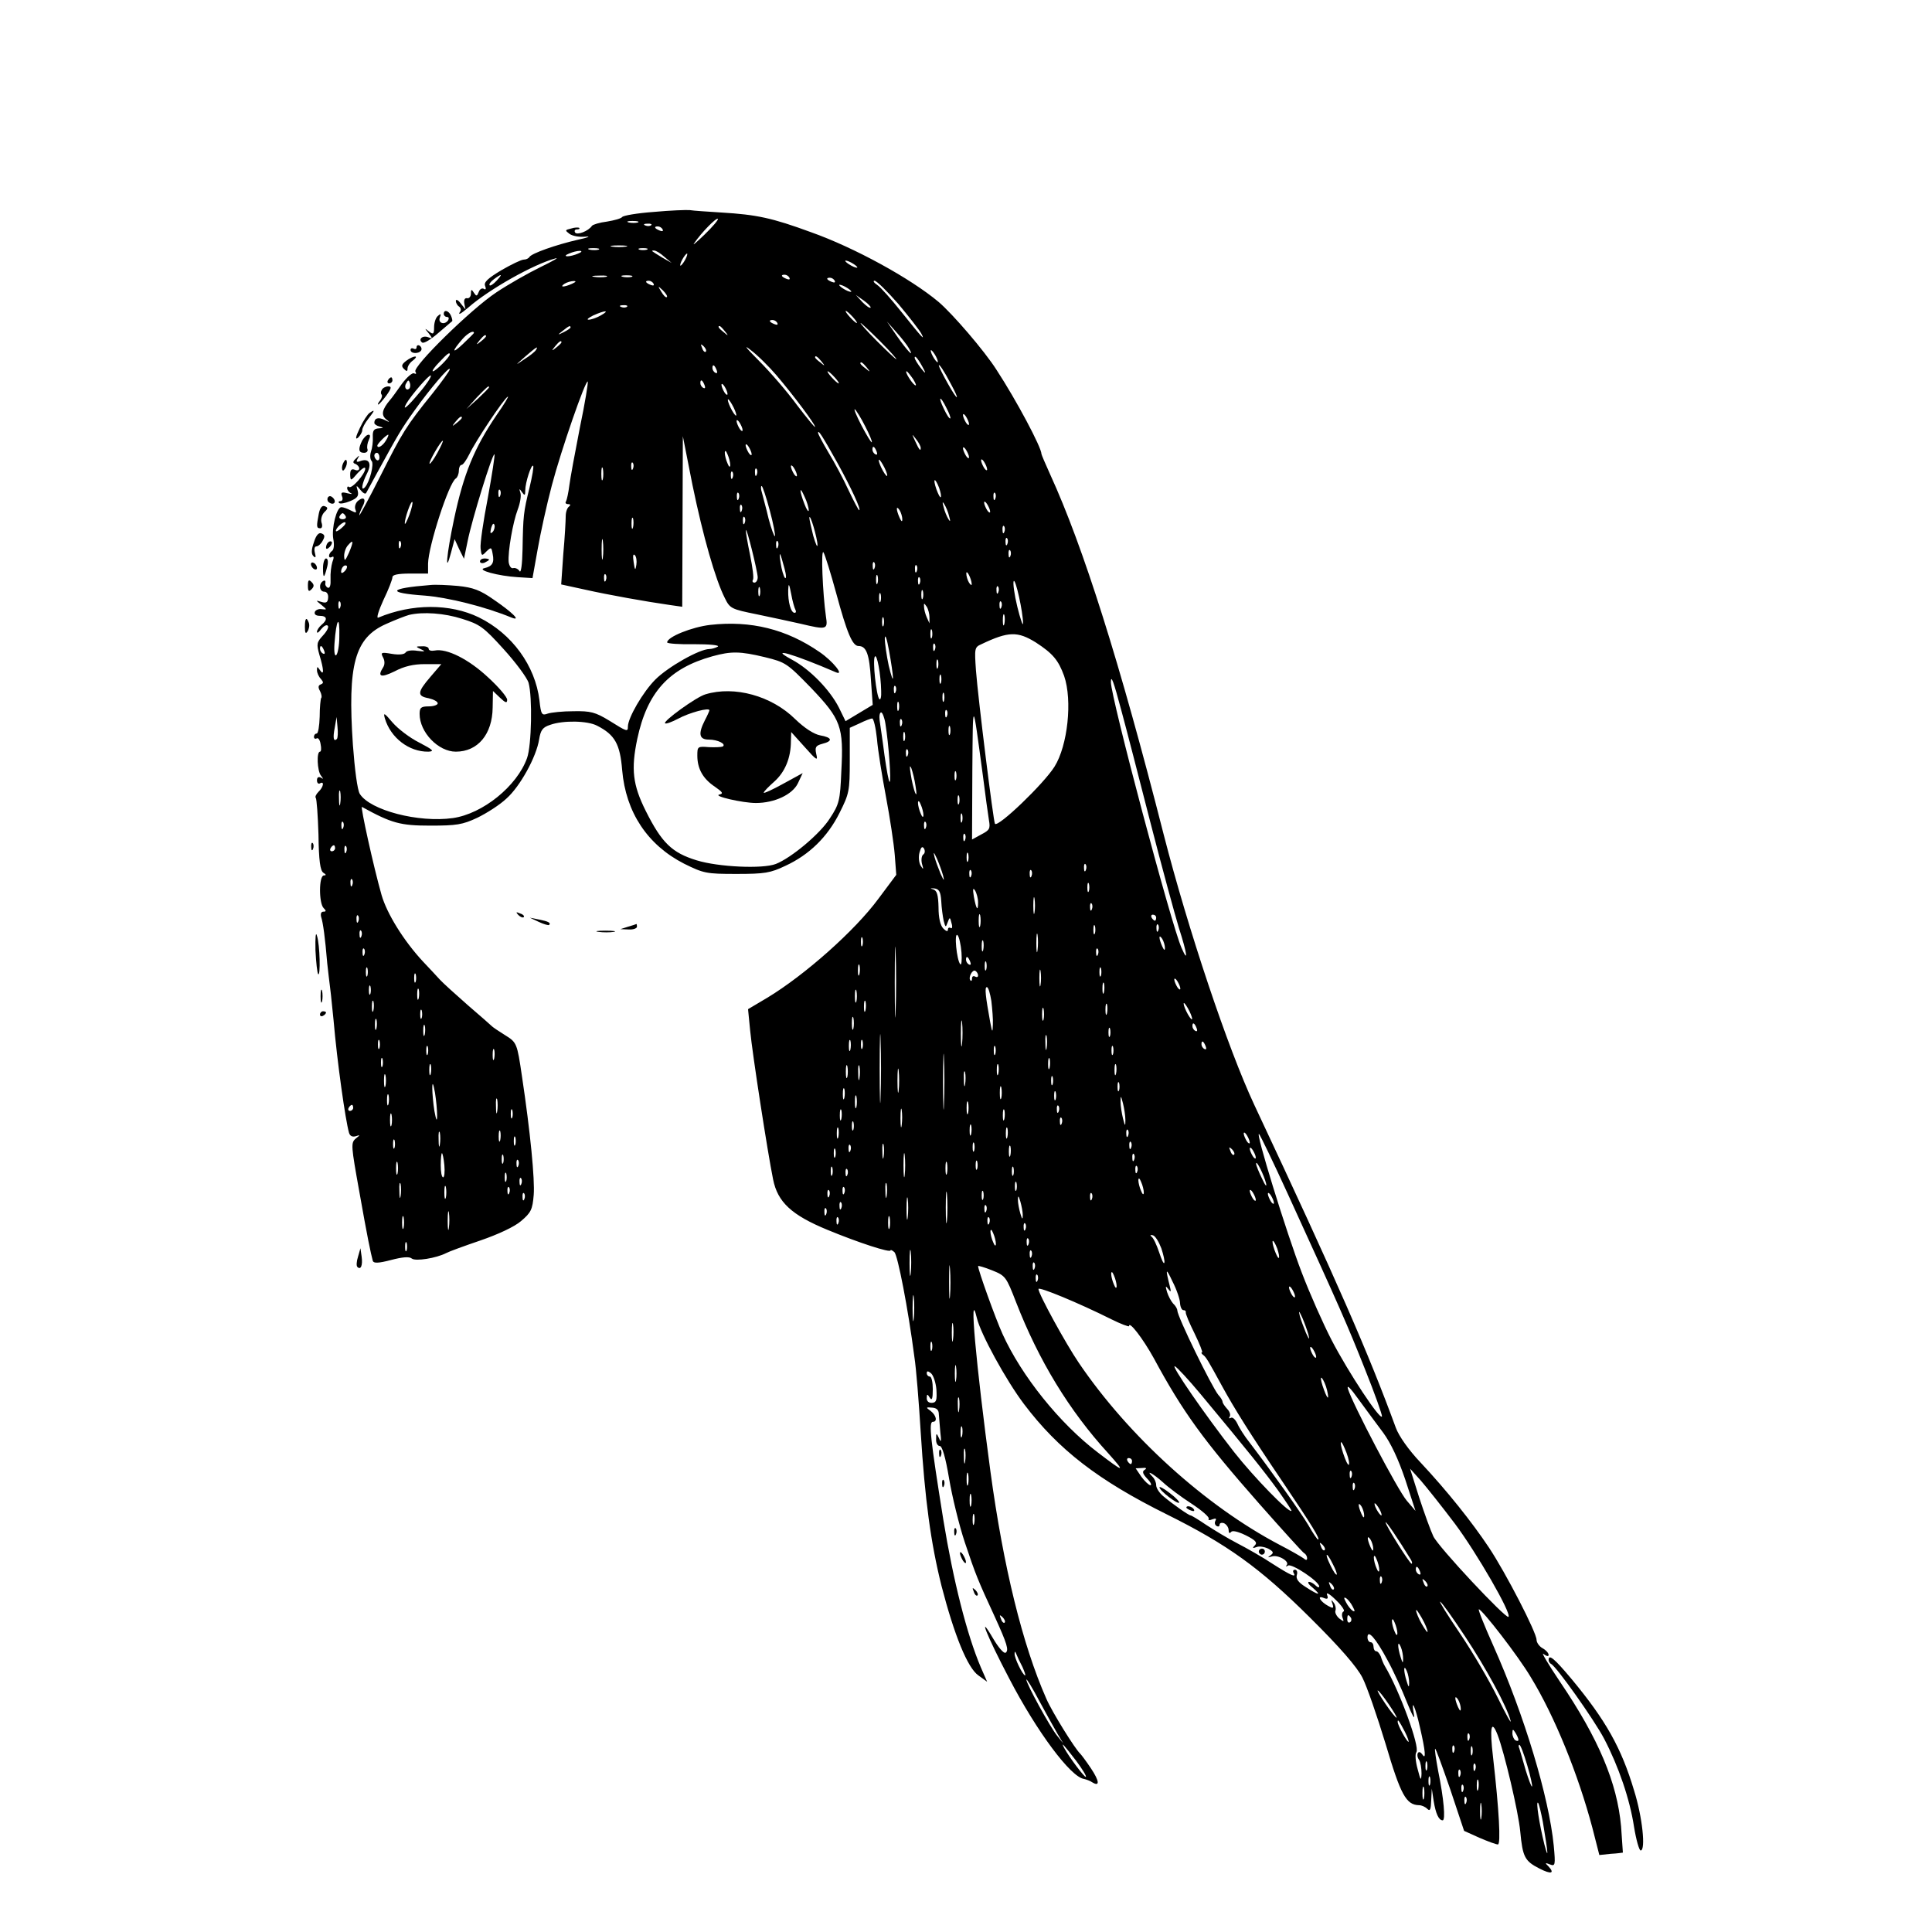 <?xml version="1.0" standalone="no"?>
<!DOCTYPE svg PUBLIC "-//W3C//DTD SVG 20010904//EN"
 "http://www.w3.org/TR/2001/REC-SVG-20010904/DTD/svg10.dtd">
<svg version="1.0" xmlns="http://www.w3.org/2000/svg"
 width="640pt" height="640pt" viewBox="0 0 640 640"
 preserveAspectRatio="xMidYMid meet">
<g transform="translate(0,640) scale(0.1,-0.1)"
fill="#000000" stroke="none">
<path d="M2166 5698 c-55 -4 -102 -12 -105 -17 -4 -5 -26 -11 -50 -15 -25 -3
-47 -10 -50 -14 -12 -18 -50 -32 -56 -22 -3 5 -1 10 6 10 7 0 10 2 8 5 -3 2
-15 2 -27 -2 -21 -5 -21 -6 -5 -18 10 -7 33 -11 53 -9 19 2 8 -3 -25 -10 -74
-17 -153 -45 -161 -57 -3 -5 -11 -9 -19 -9 -8 0 -41 -16 -74 -35 -45 -27 -59
-40 -54 -52 4 -10 2 -14 -4 -10 -6 4 -14 -1 -17 -10 -6 -15 -8 -15 -16 -3 -8
13 -10 12 -10 -3 0 -9 -6 -16 -12 -15 -8 2 -12 -5 -10 -17 l4 -20 -16 20 c-8
11 -16 15 -16 8 0 -6 5 -15 10 -18 6 -4 8 -11 5 -16 -10 -15 0 -10 26 12 68
60 217 144 289 163 14 4 -9 -9 -50 -29 -41 -20 -106 -57 -145 -83 -85 -56
-279 -247 -269 -263 4 -7 3 -9 -4 -6 -5 4 -24 -12 -41 -35 -17 -24 -34 -48
-39 -53 -26 -31 -30 -49 -14 -63 15 -12 14 -12 -4 -3 -21 10 -34 6 -34 -10 0
-4 8 -10 18 -12 14 -4 13 -5 -3 -6 -16 -1 -21 -7 -20 -28 1 -16 -2 -38 -6 -49
-4 -12 -3 -26 2 -31 9 -9 -6 -69 -22 -87 -15 -16 -10 13 7 46 17 33 6 52 -24
40 -11 -4 -13 -1 -7 9 7 12 6 12 -6 0 -11 -10 -11 -15 -1 -18 6 -3 12 -9 12
-15 0 -6 -7 -8 -15 -4 -11 4 -15 -1 -15 -17 1 -21 2 -21 25 6 14 15 25 22 25
15 0 -18 -45 -69 -54 -61 -3 3 -6 1 -6 -4 0 -6 6 -14 13 -17 6 -3 1 -3 -12 0
-19 5 -23 3 -18 -10 4 -9 1 -16 -5 -16 -6 0 -8 -3 -5 -6 4 -4 20 -1 37 6 24
10 29 17 25 34 -6 20 -5 20 9 3 8 -10 16 -15 19 -10 2 4 19 35 37 68 69 126
78 142 123 205 52 73 117 149 117 137 0 -5 -26 -41 -57 -80 -88 -109 -100
-129 -174 -276 -38 -75 -69 -132 -69 -128 0 5 5 17 11 29 13 24 5 35 -15 19
-8 -7 -12 -19 -9 -28 5 -13 3 -13 -15 -4 -11 6 -25 11 -31 11 -16 0 -33 -69
-27 -105 4 -19 2 -36 -4 -40 -5 -3 -10 -11 -10 -16 0 -6 4 -7 10 -4 6 4 7 -2
1 -17 -4 -13 -7 -38 -6 -56 1 -20 -2 -31 -9 -29 -6 3 -10 10 -8 16 1 7 -2 10
-8 6 -15 -9 -12 -35 4 -35 9 0 14 -9 13 -20 -1 -15 -6 -19 -22 -14 -20 6 -20
6 0 -10 19 -16 19 -16 1 -14 -10 2 -21 -3 -23 -9 -3 -8 4 -13 16 -13 25 0 27
-13 6 -30 -8 -7 -15 -17 -15 -23 0 -6 6 -2 14 9 8 10 18 16 22 11 4 -4 -3 -18
-16 -32 -21 -23 -22 -28 -12 -64 15 -49 16 -72 2 -51 -9 13 -10 13 -10 0 0 -9
6 -22 13 -29 9 -11 9 -14 0 -18 -9 -3 -10 -10 -3 -22 5 -10 7 -21 4 -23 -2 -3
-5 -31 -5 -62 -1 -31 -5 -56 -10 -56 -5 0 -9 -5 -9 -11 0 -5 4 -8 9 -5 5 3 11
-5 13 -19 3 -14 2 -25 -2 -25 -12 0 -9 -64 3 -79 9 -12 9 -13 0 -7 -8 4 -13 1
-13 -9 0 -9 5 -13 10 -10 15 9 12 -12 -5 -28 -8 -8 -12 -17 -9 -20 3 -3 7 -58
9 -122 1 -87 6 -119 16 -126 10 -6 10 -9 2 -9 -17 0 -17 -92 -1 -108 9 -9 9
-12 -1 -12 -7 0 -10 -7 -7 -18 6 -18 13 -68 20 -153 3 -25 7 -64 10 -85 3 -22
7 -68 11 -104 12 -139 39 -329 51 -372 3 -11 11 -15 22 -12 16 5 16 5 0 -8
-16 -14 -15 -24 12 -174 27 -153 38 -205 45 -231 3 -8 18 -8 60 3 38 10 61 12
69 5 12 -10 81 1 114 18 9 5 61 24 114 42 58 20 112 45 134 64 33 28 38 38 42
87 4 50 -11 207 -39 393 -16 109 -17 112 -56 136 -21 13 -40 26 -43 29 -3 3
-39 35 -80 70 -41 36 -83 74 -93 85 -10 11 -35 38 -56 60 -64 69 -119 158
-137 220 -27 95 -71 296 -65 292 98 -54 127 -62 226 -62 87 0 107 3 156 26 31
15 75 43 97 64 45 40 99 138 108 196 5 31 12 40 37 48 42 15 123 14 155 -3 59
-30 76 -61 83 -147 12 -140 84 -248 205 -310 65 -32 73 -34 173 -34 94 0 113
3 163 27 78 36 139 95 179 175 32 64 34 72 34 174 l0 108 33 15 c18 9 37 16
41 16 5 0 12 -30 16 -67 3 -38 17 -124 30 -193 13 -69 26 -155 29 -192 l5 -66
-59 -79 c-78 -106 -244 -253 -368 -328 l-64 -38 7 -71 c7 -75 58 -405 76 -493
15 -75 61 -118 180 -167 104 -43 209 -77 209 -68 0 3 6 0 13 -6 11 -12 45
-185 66 -347 6 -38 15 -151 21 -250 14 -223 33 -365 69 -509 42 -162 86 -271
122 -296 l29 -21 -21 48 c-46 108 -91 286 -124 488 -43 268 -49 325 -35 325
16 0 12 21 -7 36 -17 12 -16 13 5 11 15 -1 22 -8 22 -22 1 -11 3 -38 5 -60 4
-30 2 -35 -4 -20 -9 19 -10 19 -10 -2 -1 -13 5 -23 12 -23 8 0 19 -36 31 -108
10 -59 33 -154 52 -211 36 -108 44 -127 99 -246 41 -90 48 -112 36 -120 -6 -3
-24 18 -41 47 -54 92 -21 9 53 -132 92 -177 204 -327 248 -333 8 -2 20 -6 27
-11 26 -16 24 4 -4 46 -16 24 -32 45 -35 48 -17 15 -94 139 -113 183 -79 179
-142 436 -185 752 -48 356 -72 621 -45 509 12 -52 97 -207 156 -285 114 -151
246 -253 474 -366 199 -99 307 -176 473 -341 101 -100 156 -164 174 -199 15
-29 49 -128 77 -220 50 -169 68 -202 111 -203 8 0 20 -5 27 -12 9 -9 12 -3 13
27 l2 40 6 -40 c7 -43 17 -65 30 -65 10 0 4 71 -15 164 -7 38 -12 71 -10 73 2
2 24 -59 50 -134 l46 -138 51 -23 c28 -12 55 -22 61 -22 10 0 4 113 -16 288
-12 100 -6 129 15 75 22 -57 69 -255 75 -320 8 -85 15 -98 64 -123 39 -20 52
-16 28 9 -11 10 -9 11 6 5 18 -7 19 -3 13 62 -16 161 -97 431 -200 662 -30 67
-52 122 -48 121 11 -1 130 -154 172 -225 79 -129 157 -322 204 -499 l23 -90
38 4 c22 1 39 4 40 4 0 1 -3 40 -6 87 -13 144 -74 290 -203 480 -39 58 -63 99
-54 91 11 -8 17 -9 17 -3 0 6 -9 16 -20 22 -11 6 -20 19 -20 28 0 24 -102 222
-158 306 -56 84 -138 187 -226 281 -40 42 -72 88 -82 115 -91 248 -191 478
-469 1070 -88 188 -219 580 -300 895 -146 573 -267 955 -376 1193 -16 35 -29
66 -29 68 0 22 -83 178 -149 279 -40 63 -146 186 -192 225 -93 78 -279 180
-423 231 -128 47 -179 58 -296 65 -47 3 -94 6 -105 8 -11 1 -65 -1 -119 -6z
m168 -75 c-27 -26 -42 -39 -34 -28 24 35 73 85 78 80 3 -2 -17 -26 -44 -52z
m-221 40 c-7 -2 -21 -2 -30 0 -10 3 -4 5 12 5 17 0 24 -2 18 -5z m44 -9 c-3
-3 -12 -4 -19 -1 -8 3 -5 6 6 6 11 1 17 -2 13 -5z m38 -14 c3 -6 -1 -7 -9 -4
-18 7 -21 14 -7 14 6 0 13 -4 16 -10z m-122 -57 c-13 -2 -33 -2 -45 0 -13 2
-3 4 22 4 25 0 35 -2 23 -4z m-90 -10 c-7 -2 -21 -2 -30 0 -10 3 -4 5 12 5 17
0 24 -2 18 -5z m160 0 c-7 -2 -19 -2 -25 0 -7 3 -2 5 12 5 14 0 19 -2 13 -5z
m-228 -13 c-11 -5 -27 -9 -35 -9 -9 0 -8 4 5 9 11 5 27 9 35 9 9 0 8 -4 -5 -9z
m286 -11 l24 -20 -30 17 c-39 24 -40 24 -28 24 6 0 21 -9 34 -21z m69 -9 c-6
-11 -13 -20 -16 -20 -2 0 0 9 6 20 6 11 13 20 16 20 2 0 0 -9 -6 -20z m570
-26 c0 -2 -9 0 -20 6 -11 6 -20 13 -20 16 0 2 9 0 20 -6 11 -6 20 -13 20 -16z
m-1195 -44 c-10 -11 -21 -18 -23 -15 -3 3 3 12 14 20 27 20 30 18 9 -5z m363
13 c-10 -2 -28 -2 -40 0 -13 2 -5 4 17 4 22 1 32 -1 23 -4z m85 0 c-7 -2 -21
-2 -30 0 -10 3 -4 5 12 5 17 0 24 -2 18 -5z m522 -3 c3 -6 -1 -7 -9 -4 -18 7
-21 14 -7 14 6 0 13 -4 16 -10z m150 -10 c3 -6 -1 -7 -9 -4 -18 7 -21 14 -7
14 6 0 13 -4 16 -10z m-870 -10 c-27 -12 -43 -12 -25 0 8 5 22 9 30 9 10 0 8
-3 -5 -9z m270 0 c3 -6 -1 -7 -9 -4 -18 7 -21 14 -7 14 6 0 13 -4 16 -10z
m811 -67 c36 -43 70 -87 76 -98 13 -25 5 -17 -67 73 -32 40 -67 80 -79 88 -11
7 -15 14 -9 14 7 0 42 -35 79 -77z m-156 41 c0 -2 -9 0 -20 6 -11 6 -20 13
-20 16 0 2 9 0 20 -6 11 -6 20 -13 20 -16z m-611 -18 c-3 -3 -11 5 -18 17 -13
21 -12 21 5 5 10 -10 16 -20 13 -22z m675 -35 c-3 -3 -15 6 -27 18 l-22 24 27
-19 c14 -10 24 -21 22 -23z m-807 3 c-3 -3 -12 -4 -19 -1 -8 3 -5 6 6 6 11 1
17 -2 13 -5z m-87 -29 c-14 -8 -32 -14 -40 -14 -8 0 -1 6 15 14 40 18 57 18
25 0z m835 -5 c10 -11 16 -20 13 -20 -3 0 -13 9 -23 20 -10 11 -16 20 -13 20
3 0 13 -9 23 -20z m-250 -20 c3 -6 -1 -7 -9 -4 -18 7 -21 14 -7 14 6 0 13 -4
16 -10z m340 -60 c33 -33 57 -60 54 -60 -2 0 -31 27 -64 60 -33 33 -57 60 -54
60 2 0 31 -27 64 -60z m96 -24 c20 -35 -6 -8 -40 41 l-33 48 31 -35 c17 -19
36 -43 42 -54z m-1121 69 c0 -2 -10 -9 -22 -15 -22 -11 -22 -10 -4 4 21 17 26
19 26 11z m511 -12 c13 -16 12 -17 -3 -4 -17 13 -22 21 -14 21 2 0 10 -8 17
-17z m-831 -6 c0 -1 -17 -18 -37 -37 -37 -35 -37 -24 0 18 17 19 37 29 37 19z
m40 -11 c0 -2 -8 -10 -17 -17 -16 -13 -17 -12 -4 4 13 16 21 21 21 13z m250
-20 c0 -2 -8 -10 -17 -17 -16 -13 -17 -12 -4 4 13 16 21 21 21 13z m712 -109
c57 -67 128 -162 128 -171 0 -4 -26 28 -59 71 -32 44 -89 110 -127 148 -42 42
-53 56 -28 36 23 -17 61 -55 86 -84z m-234 78 c-3 -3 -9 2 -12 12 -6 14 -5 15
5 6 7 -7 10 -15 7 -18z m-563 5 c-3 -5 -20 -19 -38 -30 -32 -22 -32 -22 3 9
37 32 45 37 35 21z m1325 -20 c6 -11 8 -20 6 -20 -3 0 -10 9 -16 20 -6 11 -8
20 -6 20 3 0 10 -9 16 -20z m-1610 6 c0 -9 -47 -56 -56 -56 -4 0 5 14 21 30
28 30 35 34 35 26z m1231 -23 c13 -16 12 -17 -3 -4 -10 7 -18 15 -18 17 0 8 8
3 21 -13z m340 -28 c7 -13 3 -12 -10 5 -11 14 -21 30 -21 35 0 11 14 -7 31
-40z m-190 8 c13 -16 12 -17 -3 -4 -10 7 -18 15 -18 17 0 8 8 3 21 -13z m-497
-9 c3 -8 2 -12 -4 -9 -6 3 -10 10 -10 16 0 14 7 11 14 -7z m776 -46 c32 -59
23 -58 -10 1 -17 30 -30 57 -30 60 0 8 17 -17 40 -61z m-385 22 c10 -11 16
-20 13 -20 -3 0 -13 9 -23 20 -10 11 -16 20 -13 20 3 0 13 -9 23 -20z m260 -6
c9 -15 12 -23 6 -20 -11 7 -35 46 -28 46 3 0 12 -12 22 -26z m-1635 -44 c-40
-48 -59 -64 -44 -37 17 29 77 98 81 93 3 -3 -13 -28 -37 -56z m-34 13 c-10
-10 -19 5 -10 18 6 11 8 11 12 0 2 -7 1 -15 -2 -18z m565 -129 c-16 -82 -32
-168 -35 -192 -3 -24 -8 -47 -11 -53 -4 -5 0 -9 7 -9 8 0 9 -3 3 -8 -6 -4 -11
-18 -11 -32 0 -14 -3 -70 -8 -125 l-7 -101 78 -17 c80 -18 204 -40 281 -51
l42 -6 1 282 1 283 32 -162 c35 -170 76 -313 107 -374 17 -35 22 -37 106 -54
48 -10 113 -24 144 -31 88 -21 92 -20 85 24 -11 77 -17 227 -8 212 5 -8 24
-69 42 -135 36 -133 54 -175 74 -175 26 0 36 -27 41 -111 l6 -84 -45 -27 -45
-27 -22 45 c-30 59 -96 127 -156 159 -81 44 7 18 146 -42 30 -13 -10 37 -54
67 -110 76 -228 105 -362 90 -61 -7 -143 -40 -143 -58 0 -4 41 -7 90 -6 50 0
84 -3 78 -8 -7 -4 -20 -8 -28 -8 -33 0 -137 -59 -179 -101 -41 -41 -91 -127
-91 -156 0 -18 -3 -17 -62 20 -46 28 -62 32 -118 31 -36 0 -74 -4 -86 -8 -19
-7 -22 -3 -27 44 -14 115 -91 221 -201 275 -95 46 -221 46 -333 -1 -7 -3 1 23
17 58 17 35 30 69 30 76 0 8 18 12 59 12 l59 0 0 33 c1 58 69 268 92 282 5 3
10 15 10 26 0 10 4 19 9 19 5 0 16 16 26 36 20 42 113 182 127 190 5 3 -11
-24 -37 -61 -74 -109 -109 -194 -141 -345 -25 -118 -31 -190 -10 -111 l12 45
15 -33 16 -32 12 58 c14 71 83 294 89 288 2 -2 -8 -67 -22 -144 -15 -77 -26
-152 -24 -168 3 -25 4 -26 19 -10 16 15 17 15 21 -8 6 -29 -1 -41 -27 -47 -28
-6 45 -26 110 -30 l49 -3 17 95 c9 52 30 148 47 212 31 118 112 351 119 344 2
-2 -9 -71 -26 -152z m413 140 c3 -8 2 -12 -4 -9 -6 3 -10 10 -10 16 0 14 7 11
14 -7z m76 -29 c0 -5 -5 -3 -10 5 -5 8 -10 20 -10 25 0 6 5 3 10 -5 5 -8 10
-19 10 -25z m-790 22 c0 -2 -17 -19 -37 -38 l-38 -34 34 38 c33 34 41 42 41
34z m819 -92 c0 -5 -6 1 -14 15 -8 14 -14 30 -14 35 0 6 6 -1 14 -15 8 -14 14
-29 14 -35z m696 24 c9 -17 15 -33 13 -35 -3 -2 -12 12 -21 31 -21 43 -13 47
8 4z m-269 -61 c14 -27 24 -51 22 -53 -2 -2 -17 23 -34 55 -17 33 -27 57 -22
54 4 -3 20 -28 34 -56z m344 7 c0 -5 -5 -3 -10 5 -5 8 -10 20 -10 25 0 6 5 3
10 -5 5 -8 10 -19 10 -25z m-1680 21 c0 -2 -8 -10 -17 -17 -16 -13 -17 -12 -4
4 13 16 21 21 21 13z m930 -41 c0 -5 -5 -3 -10 5 -5 8 -10 20 -10 25 0 6 5 3
10 -5 5 -8 10 -19 10 -25z m315 -110 c45 -82 79 -155 71 -155 -2 0 -18 30 -35
66 -17 37 -47 93 -66 124 -19 32 -35 62 -35 66 0 12 13 -8 65 -101z m-1497 75
c-11 -18 -28 -27 -28 -16 0 6 30 36 36 36 2 0 -1 -9 -8 -20z m1772 -24 c0 -12
-5 -7 -19 24 -11 24 -11 24 3 6 9 -11 16 -24 16 -30z m-1601 -16 c-12 -22 -24
-38 -26 -36 -4 4 37 76 44 76 2 0 -6 -18 -18 -40z m1041 -5 c0 -5 -5 -3 -10 5
-5 8 -10 20 -10 25 0 6 5 3 10 -5 5 -8 10 -19 10 -25z m414 9 c3 -8 2 -12 -4
-9 -6 3 -10 10 -10 16 0 14 7 11 14 -7z m306 -19 c0 -5 -5 -3 -10 5 -5 8 -10
20 -10 25 0 6 5 3 10 -5 5 -8 10 -19 10 -25z m-791 -25 c0 -9 -4 -8 -9 5 -5
11 -9 27 -9 35 0 9 4 8 9 -5 5 -11 9 -27 9 -35z m-1162 25 c0 -8 -4 -12 -9 -9
-4 3 -8 9 -8 15 0 5 4 9 8 9 5 0 9 -7 9 -15z m1682 -60 c0 -5 -6 1 -14 15 -8
14 -14 30 -14 35 0 6 6 -1 14 -15 8 -14 14 -29 14 -35z m331 20 c0 -5 -5 -3
-10 5 -5 8 -10 20 -10 25 0 6 5 3 10 -5 5 -8 10 -19 10 -25z m-1173 3 c-3 -8
-6 -5 -6 6 -1 11 2 17 5 13 3 -3 4 -12 1 -19z m-343 -64 c-20 -81 -21 -92 -23
-204 -1 -49 -5 -80 -10 -72 -4 7 -14 12 -21 10 -7 -2 -13 7 -15 20 -3 35 14
132 30 174 8 21 12 45 9 55 -5 15 -4 16 5 3 9 -13 11 -12 11 6 0 25 20 87 26
81 3 -2 -3 -35 -12 -73z m243 29 c-3 -10 -5 -2 -5 17 0 19 2 27 5 18 2 -10 2
-26 0 -35z m643 12 c0 -5 -5 -3 -10 5 -5 8 -10 20 -10 25 0 6 5 3 10 -5 5 -8
10 -19 10 -25z m-133 3 c-3 -8 -6 -5 -6 6 -1 11 2 17 5 13 3 -3 4 -12 1 -19z
m-80 -10 c-3 -8 -6 -5 -6 6 -1 11 2 17 5 13 3 -3 4 -12 1 -19z m684 -34 c5
-15 8 -29 5 -31 -2 -2 -8 10 -14 26 -13 38 -5 41 9 5z m-561 -75 c12 -44 19
-83 17 -85 -2 -3 -12 24 -21 58 -8 35 -19 73 -22 86 -4 12 -4 22 -1 22 3 0 15
-36 27 -81z m-893 49 c-3 -8 -6 -5 -6 6 -1 11 2 17 5 13 3 -3 4 -12 1 -19z
m1022 -48 c0 -8 -7 1 -14 20 -18 46 -17 64 0 25 8 -16 14 -37 14 -45z m-232
38 c-3 -8 -6 -5 -6 6 -1 11 2 17 5 13 3 -3 4 -12 1 -19z m850 0 c-3 -8 -6 -5
-6 6 -1 11 2 17 5 13 3 -3 4 -12 1 -19z m-1941 -54 c-8 -21 -15 -34 -15 -28
-1 15 20 76 25 71 2 -2 -2 -21 -10 -43z m1788 -4 c5 -17 4 -20 -2 -10 -5 8
-13 26 -16 40 -5 17 -4 20 2 10 5 -8 13 -26 16 -40z m136 15 c0 -5 -5 -3 -10
5 -5 8 -10 20 -10 25 0 6 5 3 10 -5 5 -8 10 -19 10 -25z m-823 3 c-3 -8 -6 -5
-6 6 -1 11 2 17 5 13 3 -3 4 -12 1 -19z m532 -28 c0 -10 -3 -8 -9 5 -12 27
-12 43 0 25 5 -8 9 -22 9 -30z m-1844 10 c3 -5 -1 -10 -10 -10 -9 0 -13 5 -10
10 3 6 8 10 10 10 2 0 7 -4 10 -10z m952 -37 c-3 -10 -5 -4 -5 12 0 17 2 24 5
18 2 -7 2 -21 0 -30z m370 15 c-3 -8 -6 -5 -6 6 -1 11 2 17 5 13 3 -3 4 -12 1
-19z m241 -73 c0 -11 -6 3 -14 30 -7 28 -13 55 -13 60 2 17 27 -69 27 -90z
m-1572 60 c-8 -8 -18 -15 -22 -15 -3 0 -1 7 6 15 7 8 17 15 22 15 5 0 3 -7 -6
-15z m496 -17 c-8 -8 -9 -4 -5 13 4 13 8 18 11 10 2 -7 -1 -18 -6 -23z m1695
0 c-3 -8 -6 -5 -6 6 -1 11 2 17 5 13 3 -3 4 -12 1 -19z m-817 -150 c0 -10 -5
-18 -11 -18 -5 0 -8 4 -5 9 4 5 -1 41 -9 81 -8 39 -15 77 -14 83 1 16 38 -133
39 -155z m-513 65 c-2 -16 -4 -3 -4 27 0 30 2 43 4 28 2 -16 2 -40 0 -55z
m1340 45 c-3 -8 -6 -5 -6 6 -1 11 2 17 5 13 3 -3 4 -12 1 -19z m-2181 -29
c-13 -28 -15 -30 -16 -11 0 13 6 29 13 36 18 21 19 13 3 -25z m171 19 c-3 -8
-6 -5 -6 6 -1 11 2 17 5 13 3 -3 4 -12 1 -19z m1250 0 c-3 -8 -6 -5 -6 6 -1
11 2 17 5 13 3 -3 4 -12 1 -19z m770 -30 c-3 -8 -6 -5 -6 6 -1 11 2 17 5 13 3
-3 4 -12 1 -19z m-1239 -29 c-3 -20 -5 -19 -9 9 -3 20 -2 29 4 23 5 -5 7 -19
5 -32z m491 -13 c6 -22 6 -35 1 -30 -4 5 -11 27 -14 49 -7 45 -2 38 13 -19z
m298 2 c-3 -8 -6 -5 -6 6 -1 11 2 17 5 13 3 -3 4 -12 1 -19z m-1755 -10 c-7
-7 -12 -8 -12 -2 0 14 12 26 19 19 2 -3 -1 -11 -7 -17z m1895 0 c-3 -8 -6 -5
-6 6 -1 11 2 17 5 13 3 -3 4 -12 1 -19z m182 -43 c0 -5 -4 -3 -9 5 -5 8 -9 22
-9 30 0 16 17 -16 18 -35z m-1212 13 c-3 -8 -6 -5 -6 6 -1 11 2 17 5 13 3 -3
4 -12 1 -19z m900 -10 c-3 -7 -5 -2 -5 12 0 14 2 19 5 13 2 -7 2 -19 0 -25z
m140 0 c-3 -8 -6 -5 -6 6 -1 11 2 17 5 13 3 -3 4 -12 1 -19z m342 -133 c0 -11
-9 14 -19 55 -10 41 -15 79 -12 85 6 10 31 -103 31 -140z m-754 45 c3 -6 2
-10 -3 -10 -12 0 -22 36 -21 75 1 25 3 23 10 -13 4 -23 11 -47 14 -52z m-118
48 c-3 -7 -5 -2 -5 12 0 14 2 19 5 13 2 -7 2 -19 0 -25z m790 10 c-3 -8 -6 -5
-6 6 -1 11 2 17 5 13 3 -3 4 -12 1 -19z m-250 -20 c-3 -7 -5 -2 -5 12 0 14 2
19 5 13 2 -7 2 -19 0 -25z m-140 -10 c-3 -7 -5 -2 -5 12 0 14 2 19 5 13 2 -7
2 -19 0 -25z m-1790 -20 c-3 -8 -6 -5 -6 6 -1 11 2 17 5 13 3 -3 4 -12 1 -19z
m2190 0 c-3 -8 -6 -5 -6 6 -1 11 2 17 5 13 3 -3 4 -12 1 -19z m-238 -33 l0
-20 -9 20 c-5 11 -9 27 -9 35 -1 13 0 13 9 0 5 -8 9 -24 9 -35z m-1548 -5 c58
-18 71 -27 137 -100 40 -44 78 -95 83 -112 13 -47 10 -207 -5 -249 -33 -93
-147 -185 -246 -199 -114 -16 -274 26 -308 80 -8 12 -17 81 -23 163 -18 266 6
354 110 400 31 14 65 27 76 30 46 11 117 6 176 -13z m1796 -17 c-3 -10 -5 -4
-5 12 0 17 2 24 5 18 2 -7 2 -21 0 -30z m-400 -5 c-3 -7 -5 -2 -5 12 0 14 2
19 5 13 2 -7 2 -19 0 -25z m-1803 -38 c0 -28 -5 -55 -10 -60 -5 -5 -8 9 -6 38
6 83 18 99 16 22z m1963 -2 c-3 -7 -5 -2 -5 12 0 14 2 19 5 13 2 -7 2 -19 0
-25z m-129 -133 c0 -11 -6 7 -14 40 -7 33 -13 74 -13 90 1 17 7 -1 14 -40 7
-38 13 -79 13 -90z m473 117 c57 -37 75 -59 94 -111 28 -81 12 -231 -32 -301
-36 -57 -186 -201 -197 -189 -5 5 -56 415 -63 508 -5 73 -5 77 18 87 90 43
120 43 180 6z m-334 -24 c-3 -8 -6 -5 -6 6 -1 11 2 17 5 13 3 -3 4 -12 1 -19z
m-2023 -4 c3 -8 2 -12 -4 -9 -6 3 -10 10 -10 16 0 14 7 11 14 -7z m1460 -21
c69 -17 73 -20 153 -102 99 -104 108 -128 100 -276 -4 -97 -7 -109 -38 -156
-32 -51 -128 -131 -179 -151 -44 -17 -191 -10 -262 12 -82 25 -116 58 -169
164 -43 86 -49 138 -28 238 33 155 105 234 249 274 62 17 91 17 174 -3z m385
-112 c1 -19 -2 -31 -6 -27 -10 10 -23 129 -15 141 7 11 20 -59 21 -114z m188
77 c-3 -7 -5 -2 -5 12 0 14 2 19 5 13 2 -7 2 -19 0 -25z m10 -50 c-3 -7 -5 -2
-5 12 0 14 2 19 5 13 2 -7 2 -19 0 -25z m598 -93 c15 -55 58 -221 96 -370 38
-148 81 -305 94 -348 28 -87 32 -120 9 -67 -34 76 -234 830 -234 880 0 27 9 3
35 -95z m-748 63 c-3 -8 -6 -5 -6 6 -1 11 2 17 5 13 3 -3 4 -12 1 -19z m160
-30 c-3 -7 -5 -2 -5 12 0 14 2 19 5 13 2 -7 2 -19 0 -25z m-150 -30 c-3 -7 -5
-2 -5 12 0 14 2 19 5 13 2 -7 2 -19 0 -25z m279 -218 c8 -63 17 -129 20 -147
5 -28 2 -33 -25 -47 l-31 -17 1 228 c2 242 0 243 35 -17z m-119 198 c-3 -8 -6
-5 -6 6 -1 11 2 17 5 13 3 -3 4 -12 1 -19z m-204 -25 c11 -68 20 -193 14 -193
-3 0 -10 39 -17 88 -6 48 -14 99 -16 115 -2 15 0 27 5 27 4 0 11 -17 14 -37z
m-1817 -51 c-11 -10 -14 3 -7 38 l6 35 3 -33 c2 -19 1 -36 -2 -40z m1871 46
c-3 -8 -6 -5 -6 6 -1 11 2 17 5 13 3 -3 4 -12 1 -19z m160 -30 c-3 -7 -5 -2
-5 12 0 14 2 19 5 13 2 -7 2 -19 0 -25z m-150 -20 c-3 -7 -5 -2 -5 12 0 14 2
19 5 13 2 -7 2 -19 0 -25z m10 -50 c-3 -8 -6 -5 -6 6 -1 11 2 17 5 13 3 -3 4
-12 1 -19z m26 -103 c4 -25 4 -33 -2 -20 -4 11 -11 38 -14 60 -4 25 -4 33 2
20 4 -11 11 -38 14 -60z m134 23 c-3 -7 -5 -2 -5 12 0 14 2 19 5 13 2 -7 2
-19 0 -25z m-2040 -80 c-2 -13 -4 -5 -4 17 -1 22 1 32 4 23 2 -10 2 -28 0 -40z
m2050 0 c-3 -7 -5 -2 -5 12 0 14 2 19 5 13 2 -7 2 -19 0 -25z m-118 -38 c0 -9
-4 -8 -9 5 -5 11 -9 27 -9 35 0 9 4 8 9 -5 5 -11 9 -27 9 -35z m128 -22 c-3
-7 -5 -2 -5 12 0 14 2 19 5 13 2 -7 2 -19 0 -25z m-2050 -20 c-3 -8 -6 -5 -6
6 -1 11 2 17 5 13 3 -3 4 -12 1 -19z m1930 0 c-3 -8 -6 -5 -6 6 -1 11 2 17 5
13 3 -3 4 -12 1 -19z m130 -40 c-3 -8 -6 -5 -6 6 -1 11 2 17 5 13 3 -3 4 -12
1 -19z m-2087 -28 c0 -5 -5 -10 -11 -10 -5 0 -7 5 -4 10 3 6 8 10 11 10 2 0 4
-4 4 -10z m37 -12 c-3 -8 -6 -5 -6 6 -1 11 2 17 5 13 3 -3 4 -12 1 -19z m1911
-9 c-5 -4 -7 -17 -4 -30 6 -20 5 -21 -4 -7 -6 10 -8 29 -4 44 5 18 9 22 15 13
4 -8 3 -16 -3 -20z m66 -69 c5 -20 3 -19 -8 5 -7 17 -16 41 -20 55 -5 20 -3
19 8 -5 7 -16 16 -41 20 -55z m83 48 c-3 -7 -5 -2 -5 12 0 14 2 19 5 13 2 -7
2 -19 0 -25z m390 -30 c-3 -8 -6 -5 -6 6 -1 11 2 17 5 13 3 -3 4 -12 1 -19z
m-380 -20 c-3 -8 -6 -5 -6 6 -1 11 2 17 5 13 3 -3 4 -12 1 -19z m200 0 c-3 -8
-6 -5 -6 6 -1 11 2 17 5 13 3 -3 4 -12 1 -19z m-2250 -30 c-3 -8 -6 -5 -6 6
-1 11 2 17 5 13 3 -3 4 -12 1 -19z m2440 -20 c-3 -7 -5 -2 -5 12 0 14 2 19 5
13 2 -7 2 -19 0 -25z m-489 -33 c1 -22 5 -51 8 -65 6 -23 7 -23 13 -6 7 19 8
19 13 -2 4 -12 2 -20 -3 -16 -5 3 -9 0 -9 -6 0 -7 -6 -5 -15 4 -10 10 -16 35
-16 70 -1 42 -5 56 -18 60 -11 3 -10 4 4 3 16 -2 21 -11 23 -42z m122 -4 c0
-32 -6 -24 -14 19 -4 25 -3 31 4 20 5 -8 10 -26 10 -39z m187 -33 c-2 -13 -4
-3 -4 22 0 25 2 35 4 23 2 -13 2 -33 0 -45z m190 10 c-3 -8 -6 -5 -6 6 -1 11
2 17 5 13 3 -3 4 -12 1 -19z m-370 -55 c-3 -10 -5 -2 -5 17 0 19 2 27 5 18 2
-10 2 -26 0 -35z m-2060 15 c-3 -8 -6 -5 -6 6 -1 11 2 17 5 13 3 -3 4 -12 1
-19z m2643 12 c0 -5 -2 -10 -4 -10 -3 0 -8 5 -11 10 -3 6 -1 10 4 10 6 0 11
-4 11 -10z m-203 -52 c-3 -7 -5 -2 -5 12 0 14 2 19 5 13 2 -7 2 -19 0 -25z
m210 10 c-3 -8 -6 -5 -6 6 -1 11 2 17 5 13 3 -3 4 -12 1 -19z m-870 -265 c-1
-54 -3 -12 -3 92 0 105 2 149 3 98 2 -51 2 -136 0 -190z m-1770 245 c-3 -8 -6
-5 -6 6 -1 11 2 17 5 13 3 -3 4 -12 1 -19z m2240 -45 c-2 -16 -4 -5 -4 22 0
28 2 40 4 28 2 -13 2 -35 0 -50z m-252 -8 c2 -26 0 -44 -4 -39 -12 13 -21 108
-9 96 5 -5 11 -31 13 -57z m-328 23 c-3 -7 -5 -2 -5 12 0 14 2 19 5 13 2 -7 2
-19 0 -25z m1002 -8 c0 -10 -3 -8 -9 5 -12 27 -12 43 0 25 5 -8 9 -22 9 -30z
m-602 -7 c-3 -10 -5 -4 -5 12 0 17 2 24 5 18 2 -7 2 -21 0 -30z m-2050 -15
c-3 -8 -6 -5 -6 6 -1 11 2 17 5 13 3 -3 4 -12 1 -19z m2430 0 c-3 -8 -6 -5 -6
6 -1 11 2 17 5 13 3 -3 4 -12 1 -19z m-423 -24 c3 -8 2 -12 -4 -9 -6 3 -10 10
-10 16 0 14 7 11 14 -7z m53 -26 c-3 -7 -5 -2 -5 12 0 14 2 19 5 13 2 -7 2
-19 0 -25z m-420 -15 c-3 -10 -5 -4 -5 12 0 17 2 24 5 18 2 -7 2 -21 0 -30z
m-1630 -5 c-3 -7 -5 -2 -5 12 0 14 2 19 5 13 2 -7 2 -19 0 -25z m2230 -30 c-2
-13 -4 -3 -4 22 0 25 2 35 4 23 2 -13 2 -33 0 -45z m200 30 c-3 -7 -5 -2 -5
12 0 14 2 19 5 13 2 -7 2 -19 0 -25z m-407 1 c0 -6 -4 -7 -10 -4 -5 3 -10 1
-10 -6 0 -7 -2 -10 -5 -7 -9 8 6 38 16 32 5 -3 9 -10 9 -15z m-1863 -21 c-3
-7 -5 -2 -5 12 0 14 2 19 5 13 2 -7 2 -19 0 -25z m2533 -23 c0 -5 -5 -3 -10 5
-5 8 -10 20 -10 25 0 6 5 3 10 -5 5 -8 10 -19 10 -25z m-253 -12 c-3 -10 -5
-4 -5 12 0 17 2 24 5 18 2 -7 2 -21 0 -30z m-2430 -5 c-3 -7 -5 -2 -5 12 0 14
2 19 5 13 2 -7 2 -19 0 -25z m160 -15 c-3 -10 -5 -4 -5 12 0 17 2 24 5 18 2
-7 2 -21 0 -30z m1450 -10 c-3 -10 -5 -2 -5 17 0 19 2 27 5 18 2 -10 2 -26 0
-35z m447 1 c3 -26 6 -61 5 -78 -1 -28 -2 -28 -9 9 -15 83 -19 115 -11 115 5
0 11 -21 15 -46z m-2047 -31 c-3 -10 -5 -4 -5 12 0 17 2 24 5 18 2 -7 2 -21 0
-30z m1630 0 c-3 -10 -5 -4 -5 12 0 17 2 24 5 18 2 -7 2 -21 0 -30z m800 -10
c-3 -10 -5 -4 -5 12 0 17 2 24 5 18 2 -7 2 -21 0 -30z m282 -18 c0 -5 -6 1
-14 15 -8 14 -14 30 -14 35 0 6 6 -1 14 -15 8 -14 14 -29 14 -35z m-492 -2
c-3 -10 -5 -2 -5 17 0 19 2 27 5 18 2 -10 2 -26 0 -35z m-2060 5 c-3 -7 -5 -2
-5 12 0 14 2 19 5 13 2 -7 2 -19 0 -25z m1430 -35 c-3 -10 -5 -2 -5 17 0 19 2
27 5 18 2 -10 2 -26 0 -35z m90 -225 c-1 -51 -3 -10 -3 92 0 102 2 143 3 93 2
-51 2 -135 0 -185z m270 175 c-2 -21 -4 -6 -4 32 0 39 2 55 4 38 2 -18 2 -50
0 -70z m-1940 50 c-3 -10 -5 -4 -5 12 0 17 2 24 5 18 2 -7 2 -21 0 -30z m160
-20 c-3 -10 -5 -4 -5 12 0 17 2 24 5 18 2 -7 2 -21 0 -30z m2557 21 c3 -8 2
-12 -4 -9 -6 3 -10 10 -10 16 0 14 7 11 14 -7z m-287 -26 c-3 -7 -5 -2 -5 12
0 14 2 19 5 13 2 -7 2 -19 0 -25z m-210 -40 c-2 -13 -4 -5 -4 17 -1 22 1 32 4
23 2 -10 2 -28 0 -40z m-2210 0 c-3 -7 -5 -2 -5 12 0 14 2 19 5 13 2 -7 2 -19
0 -25z m1560 -5 c-3 -10 -5 -4 -5 12 0 17 2 24 5 18 2 -7 2 -21 0 -30z m40 5
c-3 -7 -5 -2 -5 12 0 14 2 19 5 13 2 -7 2 -19 0 -25z m270 -185 c-1 -43 -3
-10 -3 72 0 83 2 118 3 78 2 -40 2 -107 0 -150z m867 191 c3 -8 2 -12 -4 -9
-6 3 -10 10 -10 16 0 14 7 11 14 -7z m-2577 -26 c-3 -7 -5 -2 -5 12 0 14 2 19
5 13 2 -7 2 -19 0 -25z m1880 0 c-3 -7 -5 -2 -5 12 0 14 2 19 5 13 2 -7 2 -19
0 -25z m390 0 c-3 -7 -5 -2 -5 12 0 14 2 19 5 13 2 -7 2 -19 0 -25z m-2050
-15 c-3 -10 -5 -4 -5 12 0 17 2 24 5 18 2 -7 2 -21 0 -30z m-370 -25 c-3 -7
-5 -2 -5 12 0 14 2 19 5 13 2 -7 2 -19 0 -25z m2210 -5 c-3 -10 -5 -4 -5 12 0
17 2 24 5 18 2 -7 2 -21 0 -30z m-2050 -20 c-3 -10 -5 -4 -5 12 0 17 2 24 5
18 2 -7 2 -21 0 -30z m1380 -10 c-3 -10 -5 -2 -5 17 0 19 2 27 5 18 2 -10 2
-26 0 -35z m40 -5 c-2 -13 -4 -5 -4 17 -1 22 1 32 4 23 2 -10 2 -28 0 -40z
m130 -40 c-2 -18 -4 -4 -4 32 0 36 2 50 4 33 2 -18 2 -48 0 -65z m330 55 c-3
-10 -5 -4 -5 12 0 17 2 24 5 18 2 -7 2 -21 0 -30z m390 0 c-3 -10 -5 -4 -5 12
0 17 2 24 5 18 2 -7 2 -21 0 -30z m-500 -35 c-2 -13 -4 -5 -4 17 -1 22 1 32 4
23 2 -10 2 -28 0 -40z m-1920 -5 c-3 -10 -5 -2 -5 17 0 19 2 27 5 18 2 -10 2
-26 0 -35z m2210 5 c-3 -7 -5 -2 -5 12 0 14 2 19 5 13 2 -7 2 -19 0 -25z
m-2039 -103 c0 -22 -3 -18 -9 15 -4 25 -7 59 -7 75 0 22 3 18 9 -15 4 -25 7
-58 7 -75z m2259 83 c-3 -7 -5 -2 -5 12 0 14 2 19 5 13 2 -7 2 -19 0 -25z
m-390 -25 c-3 -10 -5 -2 -5 17 0 19 2 27 5 18 2 -10 2 -26 0 -35z m-520 0 c-3
-10 -5 -4 -5 12 0 17 2 24 5 18 2 -7 2 -21 0 -30z m700 -5 c-3 -7 -5 -2 -5 12
0 14 2 19 5 13 2 -7 2 -19 0 -25z m-2210 -15 c-3 -10 -5 -4 -5 12 0 17 2 24 5
18 2 -7 2 -21 0 -30z m1550 -10 c-3 -10 -5 -2 -5 17 0 19 2 27 5 18 2 -10 2
-26 0 -35z m-1190 -15 c-2 -13 -4 -5 -4 17 -1 22 1 32 4 23 2 -10 2 -28 0 -40z
m2081 -28 c0 -22 -1 -22 -8 5 -4 17 -8 41 -8 55 0 22 1 22 8 -5 4 -16 8 -41 8
-55z m-521 23 c-3 -10 -5 -2 -5 17 0 19 2 27 5 18 2 -10 2 -26 0 -35z m-2037
17 c0 -5 -5 -10 -11 -10 -5 0 -7 5 -4 10 3 6 8 10 11 10 2 0 4 -4 4 -10z
m1817 -57 c-2 -16 -4 -5 -4 22 0 28 2 40 4 28 2 -13 2 -35 0 -50z m520 45 c-3
-8 -6 -5 -6 6 -1 11 2 17 5 13 3 -3 4 -12 1 -19z m-1810 -20 c-3 -7 -5 -2 -5
12 0 14 2 19 5 13 2 -7 2 -19 0 -25z m1090 -5 c-3 -10 -5 -4 -5 12 0 17 2 24
5 18 2 -7 2 -21 0 -30z m540 0 c-3 -10 -5 -4 -5 12 0 17 2 24 5 18 2 -7 2 -21
0 -30z m-2030 -20 c-3 -10 -5 -2 -5 17 0 19 2 27 5 18 2 -10 2 -26 0 -35z
m2220 5 c-3 -8 -6 -5 -6 6 -1 11 2 17 5 13 3 -3 4 -12 1 -19z m-690 -20 c-3
-7 -5 -2 -5 12 0 14 2 19 5 13 2 -7 2 -19 0 -25z m390 -15 c-3 -10 -5 -4 -5
12 0 17 2 24 5 18 2 -7 2 -21 0 -30z m-440 -10 c-3 -10 -5 -4 -5 12 0 17 2 24
5 18 2 -7 2 -21 0 -30z m560 0 c-3 -10 -5 -4 -5 12 0 17 2 24 5 18 2 -7 2 -21
0 -30z m-1880 -25 c-2 -13 -4 -5 -4 17 -1 22 1 32 4 23 2 -10 2 -28 0 -40z
m200 15 c-3 -10 -5 -4 -5 12 0 17 2 24 5 18 2 -7 2 -21 0 -30z m2080 15 c-3
-8 -6 -5 -6 6 -1 11 2 17 5 13 3 -3 4 -12 1 -19z m403 -23 c0 -5 -5 -3 -10 5
-5 8 -10 20 -10 25 0 6 5 3 10 -5 5 -8 10 -19 10 -25z m126 -170 c176 -385
197 -433 255 -579 33 -82 58 -153 57 -158 -5 -15 -111 145 -167 253 -27 52
-72 153 -99 224 -50 130 -156 473 -141 458 4 -4 47 -93 95 -198z m-2559 163
c-3 -7 -5 -2 -5 12 0 14 2 19 5 13 2 -7 2 -19 0 -25z m-400 -10 c-3 -7 -5 -2
-5 12 0 14 2 19 5 13 2 -7 2 -19 0 -25z m1620 -30 c-2 -13 -4 -5 -4 17 -1 22
1 32 4 23 2 -10 2 -28 0 -40z m300 20 c-3 -7 -5 -2 -5 12 0 14 2 19 5 13 2 -7
2 -19 0 -25z m520 10 c-3 -8 -6 -5 -6 6 -1 11 2 17 5 13 3 -3 4 -12 1 -19z
m-930 -10 c-3 -8 -6 -5 -6 6 -1 11 2 17 5 13 3 -3 4 -12 1 -19z m530 -15 c-3
-10 -5 -4 -5 12 0 17 2 24 5 18 2 -7 2 -21 0 -30z m-580 -5 c-3 -7 -5 -2 -5
12 0 14 2 19 5 13 2 -7 2 -19 0 -25z m230 -60 c-2 -18 -4 -4 -4 32 0 36 2 50
4 33 2 -18 2 -48 0 -65z m1091 67 c-3 -3 -9 2 -12 12 -6 14 -5 15 5 6 7 -7 10
-15 7 -18z m72 -10 c0 -5 -5 -3 -10 5 -5 8 -10 20 -10 25 0 6 5 3 10 -5 5 -8
10 -19 10 -25z m-2688 -25 c2 -22 0 -40 -4 -40 -5 0 -8 18 -8 40 0 22 2 40 4
40 2 0 6 -18 8 -40z m195 8 c-3 -7 -5 -2 -5 12 0 14 2 19 5 13 2 -7 2 -19 0
-25z m2090 10 c-3 -8 -6 -5 -6 6 -1 11 2 17 5 13 3 -3 4 -12 1 -19z m-2440
-45 c-3 -10 -5 -2 -5 17 0 19 2 27 5 18 2 -10 2 -26 0 -35z m400 25 c-3 -8 -6
-5 -6 6 -1 11 2 17 5 13 3 -3 4 -12 1 -19z m1420 -25 c-3 -10 -5 -2 -5 17 0
19 2 27 5 18 2 -10 2 -26 0 -35z m100 15 c-3 -7 -5 -2 -5 12 0 14 2 19 5 13 2
-7 2 -19 0 -25z m957 -48 c3 -14 -3 -7 -13 15 -11 22 -20 45 -20 50 0 15 26
-37 33 -65z m-1437 28 c-3 -7 -5 -2 -5 12 0 14 2 19 5 13 2 -7 2 -19 0 -25z
m600 0 c-3 -7 -5 -2 -5 12 0 14 2 19 5 13 2 -7 2 -19 0 -25z m410 10 c-3 -8
-6 -5 -6 6 -1 11 2 17 5 13 3 -3 4 -12 1 -19z m-960 -10 c-3 -8 -6 -5 -6 6 -1
11 2 17 5 13 3 -3 4 -12 1 -19z m-1130 -20 c-3 -7 -5 -2 -5 12 0 14 2 19 5 13
2 -7 2 -19 0 -25z m50 -10 c-3 -8 -6 -5 -6 6 -1 11 2 17 5 13 3 -3 4 -12 1
-19z m2062 -28 c0 -9 -4 -8 -9 5 -5 11 -9 27 -9 35 0 9 4 8 9 -5 5 -11 9 -27
9 -35z m-2462 -12 c-2 -13 -4 -5 -4 17 -1 22 1 32 4 23 2 -10 2 -28 0 -40z
m1610 0 c-2 -13 -4 -5 -4 17 -1 22 1 32 4 23 2 -10 2 -28 0 -40z m430 20 c-3
-7 -5 -2 -5 12 0 14 2 19 5 13 2 -7 2 -19 0 -25z m-1890 -25 c-3 -10 -5 -2 -5
17 0 19 2 27 5 18 2 -10 2 -26 0 -35z m1660 -75 c-2 -24 -4 -5 -4 42 0 47 2
66 4 43 2 -24 2 -62 0 -85z m-1450 90 c-3 -8 -6 -5 -6 6 -1 11 2 17 5 13 3 -3
4 -12 1 -19z m1110 0 c-3 -8 -6 -5 -6 6 -1 11 2 17 5 13 3 -3 4 -12 1 -19z
m-50 -10 c-3 -8 -6 -5 -6 6 -1 11 2 17 5 13 3 -3 4 -12 1 -19z m510 -10 c-3
-7 -5 -2 -5 12 0 14 2 19 5 13 2 -7 2 -19 0 -25z m903 -3 c0 -5 -5 -3 -10 5
-5 8 -10 20 -10 25 0 6 5 3 10 -5 5 -8 10 -19 10 -25z m-2423 3 c-3 -8 -6 -5
-6 6 -1 11 2 17 5 13 3 -3 4 -12 1 -19z m1270 -60 c-2 -18 -4 -6 -4 27 0 33 2
48 4 33 2 -15 2 -42 0 -60z m610 60 c-3 -8 -6 -5 -6 6 -1 11 2 17 5 13 3 -3 4
-12 1 -19z m603 -13 c0 -5 -5 -3 -10 5 -5 8 -10 20 -10 25 0 6 5 3 10 -5 5 -8
10 -19 10 -25z m-832 -40 c0 -16 -2 -15 -8 5 -4 14 -8 34 -8 45 0 16 2 15 8
-5 4 -14 8 -34 8 -45z m-601 23 c-3 -8 -6 -5 -6 6 -1 11 2 17 5 13 3 -3 4 -12
1 -19z m480 -10 c-3 -8 -6 -5 -6 6 -1 11 2 17 5 13 3 -3 4 -12 1 -19z m-1780
-55 c-2 -16 -4 -5 -4 22 0 28 2 40 4 28 2 -13 2 -35 0 -50z m1250 45 c-3 -8
-6 -5 -6 6 -1 11 2 17 5 13 3 -3 4 -12 1 -19z m-1400 -45 c-3 -10 -5 -2 -5 17
0 19 2 27 5 18 2 -10 2 -26 0 -35z m1610 0 c-3 -10 -5 -2 -5 17 0 19 2 27 5
18 2 -10 2 -26 0 -35z m-170 15 c-3 -8 -6 -5 -6 6 -1 11 2 17 5 13 3 -3 4 -12
1 -19z m500 0 c-3 -8 -6 -5 -6 6 -1 11 2 17 5 13 3 -3 4 -12 1 -19z m120 -20
c-3 -8 -6 -5 -6 6 -1 11 2 17 5 13 3 -3 4 -12 1 -19z m-98 -48 c0 -9 -4 -8 -9
5 -5 11 -9 27 -9 35 0 9 4 8 9 -5 5 -11 9 -27 9 -35z m548 -15 c7 -21 12 -43
10 -48 -2 -6 -9 10 -17 34 -8 24 -19 48 -25 52 -6 5 -5 7 4 5 8 -2 20 -22 28
-43z m-440 13 c-3 -8 -6 -5 -6 6 -1 11 2 17 5 13 3 -3 4 -12 1 -19z m-2060
-20 c-3 -7 -5 -2 -5 12 0 14 2 19 5 13 2 -7 2 -19 0 -25z m2884 6 c5 -15 8
-29 5 -31 -2 -2 -8 10 -14 26 -13 38 -5 41 9 5z m-1214 -81 c-2 -21 -4 -6 -4
32 0 39 2 55 4 38 2 -18 2 -50 0 -70z m400 55 c-3 -8 -6 -5 -6 6 -1 11 2 17 5
13 3 -3 4 -12 1 -19z m-270 -131 c-2 -23 -3 -1 -3 48 0 50 1 68 3 42 2 -26 2
-67 0 -90z m280 91 c-3 -8 -6 -5 -6 6 -1 11 2 17 5 13 3 -3 4 -12 1 -19z m-61
-112 c75 -193 176 -359 305 -500 59 -66 54 -65 -35 3 -126 96 -252 253 -315
392 -24 53 -81 212 -81 225 0 2 21 -4 46 -14 45 -18 47 -21 80 -106z m543 -3
c1 -13 6 -23 11 -23 6 0 9 -3 8 -7 -1 -5 12 -36 29 -70 17 -35 28 -63 25 -63
-4 0 -2 -4 3 -8 10 -7 16 -17 64 -105 40 -73 91 -155 202 -319 95 -141 124
-188 115 -188 -2 0 -17 21 -32 48 -25 42 -121 177 -195 274 -16 20 -34 48 -40
62 -7 14 -16 23 -22 19 -6 -3 -7 -1 -3 5 3 6 -1 17 -9 25 -8 9 -15 19 -15 23
0 4 -6 15 -14 23 -22 27 -136 260 -136 280 0 5 -6 16 -14 23 -7 8 -16 25 -20
38 -6 20 -5 22 4 10 9 -12 10 -10 5 10 -15 59 -13 62 9 15 14 -27 25 -60 25
-72z m-210 57 c0 -9 -4 -8 -9 5 -5 11 -9 27 -9 35 0 9 4 8 9 -5 5 -11 9 -27 9
-35z m-262 18 c-3 -8 -6 -5 -6 6 -1 11 2 17 5 13 3 -3 4 -12 1 -19z m244 -128
c32 -16 59 -26 59 -23 0 19 46 -41 82 -106 96 -178 165 -273 350 -483 76 -86
143 -160 148 -163 6 -3 10 -11 10 -17 0 -7 -4 -7 -12 0 -7 5 -43 26 -80 45
-245 129 -499 359 -664 602 -43 63 -134 229 -134 245 0 9 133 -46 241 -100z
m609 75 c0 -5 -5 -3 -10 5 -5 8 -10 20 -10 25 0 6 5 3 10 -5 5 -8 10 -19 10
-25z m-1263 -72 c-2 -21 -4 -6 -4 32 0 39 2 55 4 38 2 -18 2 -50 0 -70z m1307
-53 c5 -20 3 -19 -8 5 -7 17 -16 41 -20 55 -5 20 -3 19 8 -5 7 -16 16 -41 20
-55z m-1177 -17 c-2 -16 -4 -5 -4 22 0 28 2 40 4 28 2 -13 2 -35 0 -50z m-70
-35 c-3 -7 -5 -2 -5 12 0 14 2 19 5 13 2 -7 2 -19 0 -25z m1273 -23 c0 -5 -5
-3 -10 5 -5 8 -10 20 -10 25 0 6 5 3 10 -5 5 -8 10 -19 10 -25z m-1193 -77
c-2 -13 -4 -3 -4 22 0 25 2 35 4 23 2 -13 2 -33 0 -45z m810 -46 c159 -191
210 -255 256 -318 26 -37 47 -68 45 -69 -8 -8 -124 111 -190 195 -97 124 -212
291 -196 284 7 -3 45 -44 85 -92z m-875 15 c2 -35 0 -43 -14 -44 -11 -1 -18 5
-18 15 0 15 2 15 10 2 7 -11 10 -4 10 28 0 23 -4 42 -10 42 -5 0 -10 5 -10 11
0 8 4 8 14 0 8 -7 16 -31 18 -54z m1294 -2 c9 -39 0 -30 -15 15 -6 19 -7 30
-2 25 5 -6 13 -23 17 -40z m186 -141 c25 -34 50 -87 73 -155 l34 -104 -29 34
c-30 35 -181 323 -195 371 -4 15 10 0 35 -35 24 -33 61 -83 82 -111z m-1405
74 c-2 -13 -4 -5 -4 17 -1 22 1 32 4 23 2 -10 2 -28 0 -40z m10 -85 c-3 -10
-5 -4 -5 12 0 17 2 24 5 18 2 -7 2 -21 0 -30z m1282 -92 c0 -9 -7 0 -14 19
-18 47 -18 74 0 31 8 -18 15 -41 14 -50z m-1272 7 c-2 -13 -4 -5 -4 17 -1 22
1 32 4 23 2 -10 2 -28 0 -40z m553 2 c0 -5 -2 -10 -4 -10 -3 0 -8 5 -11 10 -3
6 -1 10 4 10 6 0 11 -4 11 -10z m42 -29 c-9 -5 -7 -13 8 -29 12 -12 16 -22 11
-22 -5 0 -19 13 -30 28 l-19 28 21 1 c14 2 17 -1 9 -6z m-585 -48 c-3 -10 -5
-2 -5 17 0 19 2 27 5 18 2 -10 2 -26 0 -35z m1270 25 c-3 -8 -6 -5 -6 6 -1 11
2 17 5 13 3 -3 4 -12 1 -19z m343 -156 c71 -95 188 -297 177 -308 -8 -8 -233
232 -249 267 -9 19 -30 77 -47 129 l-30 95 36 -40 c19 -22 70 -86 113 -143z
m-968 138 c18 -17 61 -49 95 -71 35 -23 60 -45 57 -50 -3 -5 3 -6 12 -2 11 4
15 3 10 -5 -3 -6 -2 -13 4 -17 5 -3 10 -2 10 4 0 6 7 8 15 5 8 -4 15 -14 15
-23 0 -9 3 -12 8 -6 4 6 22 2 49 -11 32 -16 39 -24 30 -33 -9 -9 -8 -11 5 -6
9 4 26 1 39 -5 18 -10 19 -14 8 -22 -11 -8 -10 -8 4 -4 21 7 61 -17 49 -29 -4
-5 -1 -5 5 -1 13 7 102 -52 103 -69 0 -5 -5 -4 -12 3 -7 7 -17 12 -22 12 -6
-1 0 -10 13 -20 31 -27 19 -25 -24 3 -24 15 -33 27 -29 40 3 9 0 17 -6 17 -6
0 -8 -4 -5 -10 11 -18 -9 -9 -70 30 -33 22 -86 52 -117 68 -31 16 -77 44 -103
61 -25 17 -48 31 -51 31 -6 0 -59 37 -91 64 -13 11 -23 27 -23 36 0 9 -5 21
-12 28 -26 26 3 10 34 -18z m635 -22 c-3 -8 -6 -5 -6 6 -1 11 2 17 5 13 3 -3
4 -12 1 -19z m-1270 -55 c-3 -10 -5 -2 -5 17 0 19 2 27 5 18 2 -10 2 -26 0
-35z m1302 -33 c0 -10 -3 -8 -9 5 -12 27 -12 43 0 25 5 -8 9 -22 9 -30z m51
20 c6 -11 8 -20 6 -20 -3 0 -10 9 -16 20 -6 11 -8 20 -6 20 3 0 10 -9 16 -20z
m-1343 -47 c-3 -10 -5 -4 -5 12 0 17 2 24 5 18 2 -7 2 -21 0 -30z m1447 -120
c4 -7 5 -13 2 -13 -6 0 -86 127 -86 137 0 7 43 -57 84 -124z m-125 37 c0 -10
-3 -8 -9 5 -12 27 -12 43 0 25 5 -8 9 -22 9 -30z m-161 -5 c-3 -3 -9 2 -12 12
-6 14 -5 15 5 6 7 -7 10 -15 7 -18z m27 -46 c9 -17 15 -33 13 -35 -3 -2 -12
12 -21 31 -21 43 -13 47 8 4z m154 -19 c0 -9 -4 -8 -9 5 -5 11 -9 27 -9 35 0
9 4 8 9 -5 5 -11 9 -27 9 -35z m135 -6 c3 -8 2 -12 -4 -9 -6 3 -10 10 -10 16
0 14 7 11 14 -7z m-127 -36 c-3 -8 -6 -5 -6 6 -1 11 2 17 5 13 3 -3 4 -12 1
-19z m151 -13 c-3 -3 -9 2 -12 12 -6 14 -5 15 5 6 7 -7 10 -15 7 -18z m-310
-10 c-3 -3 -9 2 -12 12 -6 14 -5 15 5 6 7 -7 10 -15 7 -18z m33 -73 c-5 -2 -7
-11 -4 -20 6 -15 5 -15 -11 -3 -9 8 -15 20 -12 26 2 7 0 18 -6 26 -8 11 -9 10
-4 -4 5 -15 2 -16 -14 -7 -26 14 -39 36 -16 27 14 -6 17 -3 12 10 -4 10 9 3
29 -17 20 -19 31 -36 26 -38z m30 16 c8 -15 8 -18 0 -14 -6 4 -16 16 -22 28
-8 15 -8 18 0 14 6 -4 16 -16 22 -28z m371 -97 c71 -107 140 -234 152 -281 4
-14 -15 20 -42 75 -27 55 -83 151 -125 213 -42 62 -72 110 -66 106 6 -3 42
-54 81 -113z m-123 14 c0 -5 -8 6 -19 25 -11 19 -19 40 -19 45 0 6 8 -6 19
-25 11 -19 19 -39 19 -45z m-1401 30 c-3 -3 -9 2 -12 12 -6 14 -5 15 5 6 7 -7
10 -15 7 -18z m1147 16 c3 -5 2 -12 -3 -15 -5 -3 -9 1 -9 9 0 17 3 19 12 6z
m154 -51 c0 -9 -4 -8 -9 5 -5 11 -9 27 -9 35 0 9 4 8 9 -5 5 -11 9 -27 9 -35z
m-33 -89 c20 -36 49 -100 65 -141 17 -42 27 -60 23 -40 -11 59 4 29 20 -43 18
-78 21 -110 7 -88 -5 7 -11 9 -14 4 -3 -5 -2 -15 4 -23 5 -8 8 -28 8 -45 -1
-26 -3 -24 -13 15 -7 25 -9 50 -4 56 12 17 -56 204 -104 284 -5 8 -11 23 -14
33 -4 9 -10 17 -15 17 -5 0 -9 7 -9 15 0 8 -4 15 -10 15 -5 0 -10 7 -10 16 0
28 27 -2 66 -75z m52 4 c0 -16 -2 -15 -8 5 -11 34 -11 60 0 35 5 -11 8 -29 8
-40z m-1261 -27 c7 -16 11 -28 9 -28 -8 0 -36 58 -35 72 0 9 2 8 6 -2 3 -8 12
-27 20 -42z m1281 -53 c0 -16 -2 -15 -8 5 -11 34 -11 60 0 35 5 -11 8 -29 8
-40z m-1164 -170 l18 -30 -20 25 c-23 28 -102 172 -102 186 0 5 20 -27 43 -71
24 -44 51 -93 61 -110z m1096 100 c17 -25 29 -45 26 -45 -3 0 -19 20 -36 45
-17 25 -29 45 -26 45 3 0 19 -20 36 -45z m239 -15 c0 -10 -3 -8 -9 5 -12 27
-12 43 0 25 5 -8 9 -22 9 -30z m-185 -77 c9 -18 14 -33 12 -33 -6 0 -36 55
-36 66 0 11 5 3 24 -33z m376 -26 c0 -5 -4 -5 -10 -2 -5 3 -10 14 -10 23 0 15
2 15 10 2 5 -8 10 -19 10 -23z m-163 1 c-3 -8 -6 -5 -6 6 -1 11 2 17 5 13 3
-3 4 -12 1 -19z m-1302 -71 c20 -27 35 -51 32 -53 -3 -4 -54 63 -72 96 -12 23
-1 10 40 -43z m1252 31 c-3 -8 -6 -5 -6 6 -1 11 2 17 5 13 3 -3 4 -12 1 -19z
m60 -10 c-3 -7 -5 -2 -5 12 0 14 2 19 5 13 2 -7 2 -19 0 -25z m182 -35 c11
-37 18 -69 16 -71 -2 -2 -11 22 -21 54 -9 33 -19 65 -21 72 -3 6 -3 12 0 12 4
0 15 -30 26 -67z m-332 -15 c-3 -7 -5 -2 -5 12 0 14 2 19 5 13 2 -7 2 -19 0
-25z m160 0 c-3 -8 -6 -5 -6 6 -1 11 2 17 5 13 3 -3 4 -12 1 -19z m-50 -20
c-3 -8 -6 -5 -6 6 -1 11 2 17 5 13 3 -3 4 -12 1 -19z m-100 -30 c-3 -7 -5 -2
-5 12 0 14 2 19 5 13 2 -7 2 -19 0 -25z m160 -15 c-3 -10 -5 -4 -5 12 0 17 2
24 5 18 2 -7 2 -21 0 -30z m-180 -30 c-3 -10 -5 -2 -5 17 0 19 2 27 5 18 2
-10 2 -26 0 -35z m130 25 c-3 -8 -6 -5 -6 6 -1 11 2 17 5 13 3 -3 4 -12 1 -19z
m10 -40 c-3 -8 -6 -5 -6 6 -1 11 2 17 5 13 3 -3 4 -12 1 -19z m50 -50 c-2 -13
-4 -3 -4 22 0 25 2 35 4 23 2 -13 2 -33 0 -45z m204 -14 c17 -102 20 -131 5
-74 -17 68 -29 146 -21 138 3 -3 10 -32 16 -64z"/>
<path d="M1590 4540 c0 -5 7 -7 15 -4 8 4 15 8 15 10 0 2 -7 4 -15 4 -8 0 -15
-4 -15 -10z"/>
<path d="M1425 4462 c-139 -11 -146 -26 -18 -35 76 -6 198 -36 288 -73 33 -13
3 17 -60 60 -44 31 -68 40 -118 45 -34 3 -75 5 -92 3z"/>
<path d="M1395 4249 c16 -7 13 -8 -12 -5 -18 3 -35 1 -39 -5 -4 -7 -22 -9 -46
-5 -35 6 -38 5 -29 -12 6 -11 6 -24 0 -33 -20 -31 -7 -35 38 -13 32 17 63 24
100 24 l55 0 -36 -42 c-44 -51 -45 -64 -6 -71 17 -4 30 -11 30 -17 0 -5 -13
-10 -30 -10 -25 0 -30 -4 -30 -25 0 -61 62 -125 120 -125 73 0 121 58 122 146
l1 55 23 -22 c19 -18 24 -19 24 -7 0 9 -28 42 -63 74 -64 60 -137 97 -177 89
-11 -2 -20 0 -20 6 0 5 -10 9 -22 8 -22 0 -22 -1 -3 -10z"/>
<path d="M1275 4020 c19 -64 80 -111 144 -110 21 1 16 6 -30 30 -32 16 -71 46
-89 67 -27 32 -31 34 -25 13z"/>
<path d="M2337 4100 c-31 -9 -141 -89 -134 -96 3 -3 22 4 43 15 39 21 104 38
104 28 0 -2 -7 -18 -15 -33 -23 -45 -19 -64 13 -64 30 0 59 -15 46 -23 -5 -2
-26 -3 -46 -2 -37 3 -38 2 -38 -28 0 -44 19 -77 58 -103 26 -18 29 -23 15 -26
-23 -5 77 -28 121 -28 62 0 121 28 139 65 l16 34 -64 -35 c-36 -20 -65 -33
-65 -30 0 4 16 20 35 37 35 31 55 78 55 134 l1 30 45 -50 c39 -44 44 -47 38
-23 -5 23 -2 28 20 34 36 9 33 21 -7 28 -21 4 -52 24 -83 54 -78 77 -201 111
-297 82z"/>
<path d="M3841 1473 c0 -11 59 -56 65 -51 2 3 -11 17 -31 32 -19 15 -35 23
-34 19z"/>
<path d="M3930 1406 c0 -2 7 -7 16 -10 8 -3 12 -2 9 4 -6 10 -25 14 -25 6z"/>
<path d="M4170 1260 c0 -5 5 -10 10 -10 6 0 10 5 10 10 0 6 -4 10 -10 10 -5 0
-10 -4 -10 -10z"/>
<path d="M1470 5360 c0 -5 5 -10 11 -10 5 0 7 -4 4 -10 -11 -18 -35 -11 -28 8
5 13 3 14 -7 5 -7 -6 -12 -23 -12 -37 0 -23 -3 -25 -17 -14 -15 12 -15 11 -1
-6 14 -18 13 -19 -2 -13 -19 7 -34 -8 -19 -18 6 -3 29 11 53 32 24 20 44 38
46 39 1 1 0 9 -4 18 -7 17 -24 22 -24 6z"/>
<path d="M1380 5250 c0 -6 -4 -8 -10 -5 -5 3 -10 1 -10 -4 0 -13 27 -14 35 -2
3 5 1 12 -5 16 -5 3 -10 1 -10 -5z"/>
<path d="M1346 5205 c-16 -12 -17 -18 -8 -27 9 -9 12 -9 12 1 0 8 8 20 18 27
9 7 13 13 7 13 -5 0 -19 -6 -29 -14z"/>
<path d="M1285 5140 c-3 -5 -1 -10 4 -10 6 0 11 5 11 10 0 6 -2 10 -4 10 -3 0
-8 -4 -11 -10z"/>
<path d="M1265 5109 c-4 -6 -4 -13 -1 -16 3 -3 1 -12 -5 -20 -6 -7 -9 -13 -6
-13 3 0 15 14 27 30 17 24 18 30 6 30 -8 0 -18 -5 -21 -11z"/>
<path d="M1224 5032 c-6 -4 -21 -26 -32 -50 -14 -29 -16 -40 -6 -32 7 7 14 18
14 25 0 7 9 24 21 39 21 27 22 31 3 18z"/>
<path d="M1200 4941 c-14 -28 -13 -41 6 -41 9 0 14 6 11 13 -2 6 0 20 5 30 5
11 5 17 -1 17 -6 0 -15 -9 -21 -19z"/>
<path d="M1136 4864 c-4 -9 -4 -19 -1 -22 2 -3 7 3 11 12 4 9 4 19 1 22 -2 3
-7 -3 -11 -12z"/>
<path d="M1086 4752 c-3 -6 -1 -14 5 -17 15 -10 25 3 12 16 -7 7 -13 7 -17 1z"/>
<path d="M1056 4698 c-8 -42 -8 -48 5 -48 6 0 8 8 4 19 -3 11 1 25 9 34 13 12
13 16 2 20 -9 4 -16 -5 -20 -25z"/>
<path d="M1040 4604 c-9 -25 -9 -39 -2 -46 8 -8 9 -4 5 11 -3 12 -1 21 5 21 6
0 16 9 21 19 8 14 7 20 -4 24 -9 4 -18 -6 -25 -29z"/>
<path d="M1087 4603 c-4 -3 -7 -11 -7 -17 0 -6 5 -5 12 2 6 6 9 14 7 17 -3 3
-9 2 -12 -2z"/>
<path d="M1070 4518 c0 -36 4 -35 14 5 4 16 2 27 -4 27 -5 0 -10 -14 -10 -32z"/>
<path d="M1030 4531 c0 -5 5 -13 10 -16 6 -3 10 -2 10 4 0 5 -4 13 -10 16 -5
3 -10 2 -10 -4z"/>
<path d="M1020 4460 c0 -19 3 -21 12 -12 9 9 9 15 0 24 -9 9 -12 7 -12 -12z"/>
<path d="M1010 4323 c0 -21 3 -24 9 -14 5 8 7 20 4 28 -8 21 -13 15 -13 -14z"/>
<path d="M1031 3594 c0 -11 3 -14 6 -6 3 7 2 16 -1 19 -3 4 -6 -2 -5 -13z"/>
<path d="M1717 3369 c7 -7 15 -10 18 -7 3 3 -2 9 -12 12 -14 6 -15 5 -6 -5z"/>
<path d="M1785 3346 c17 -8 32 -12 34 -10 7 7 -3 12 -34 18 l-30 6 30 -14z"/>
<path d="M2080 3330 l-25 -8 28 -1 c15 -1 27 4 27 9 0 6 -1 10 -2 9 -2 -1 -14
-5 -28 -9z"/>
<path d="M1045 3252 c2 -40 6 -76 9 -79 8 -9 6 97 -4 127 -4 15 -6 -3 -5 -48z"/>
<path d="M1983 3313 c15 -2 37 -2 50 0 12 2 0 4 -28 4 -27 0 -38 -2 -22 -4z"/>
<path d="M1062 3100 c0 -19 2 -27 5 -17 2 9 2 25 0 35 -3 9 -5 1 -5 -18z"/>
<path d="M1060 3039 c0 -5 5 -7 10 -4 6 3 10 8 10 11 0 2 -4 4 -10 4 -5 0 -10
-5 -10 -11z"/>
<path d="M1186 2237 c-5 -15 -6 -31 -2 -34 11 -11 18 5 14 34 l-4 28 -8 -28z"/>
<path d="M3111 1584 c0 -11 3 -14 6 -6 3 7 2 16 -1 19 -3 4 -6 -2 -5 -13z"/>
<path d="M3121 1484 c0 -11 3 -14 6 -6 3 7 2 16 -1 19 -3 4 -6 -2 -5 -13z"/>
<path d="M3161 1324 c0 -11 3 -14 6 -6 3 7 2 16 -1 19 -3 4 -6 -2 -5 -13z"/>
<path d="M3180 1255 c0 -5 5 -17 10 -25 5 -8 10 -10 10 -5 0 6 -5 17 -10 25
-5 8 -10 11 -10 5z"/>
<path d="M3226 1127 c3 -10 9 -15 12 -12 3 3 0 11 -7 18 -10 9 -11 8 -5 -6z"/>
<path d="M5130 901 c0 -5 4 -11 8 -13 16 -6 143 -185 176 -248 48 -92 85 -200
99 -292 7 -43 17 -78 22 -78 17 1 6 110 -22 199 -42 141 -94 233 -207 369 -57
68 -76 84 -76 63z"/>
</g>
</svg>
